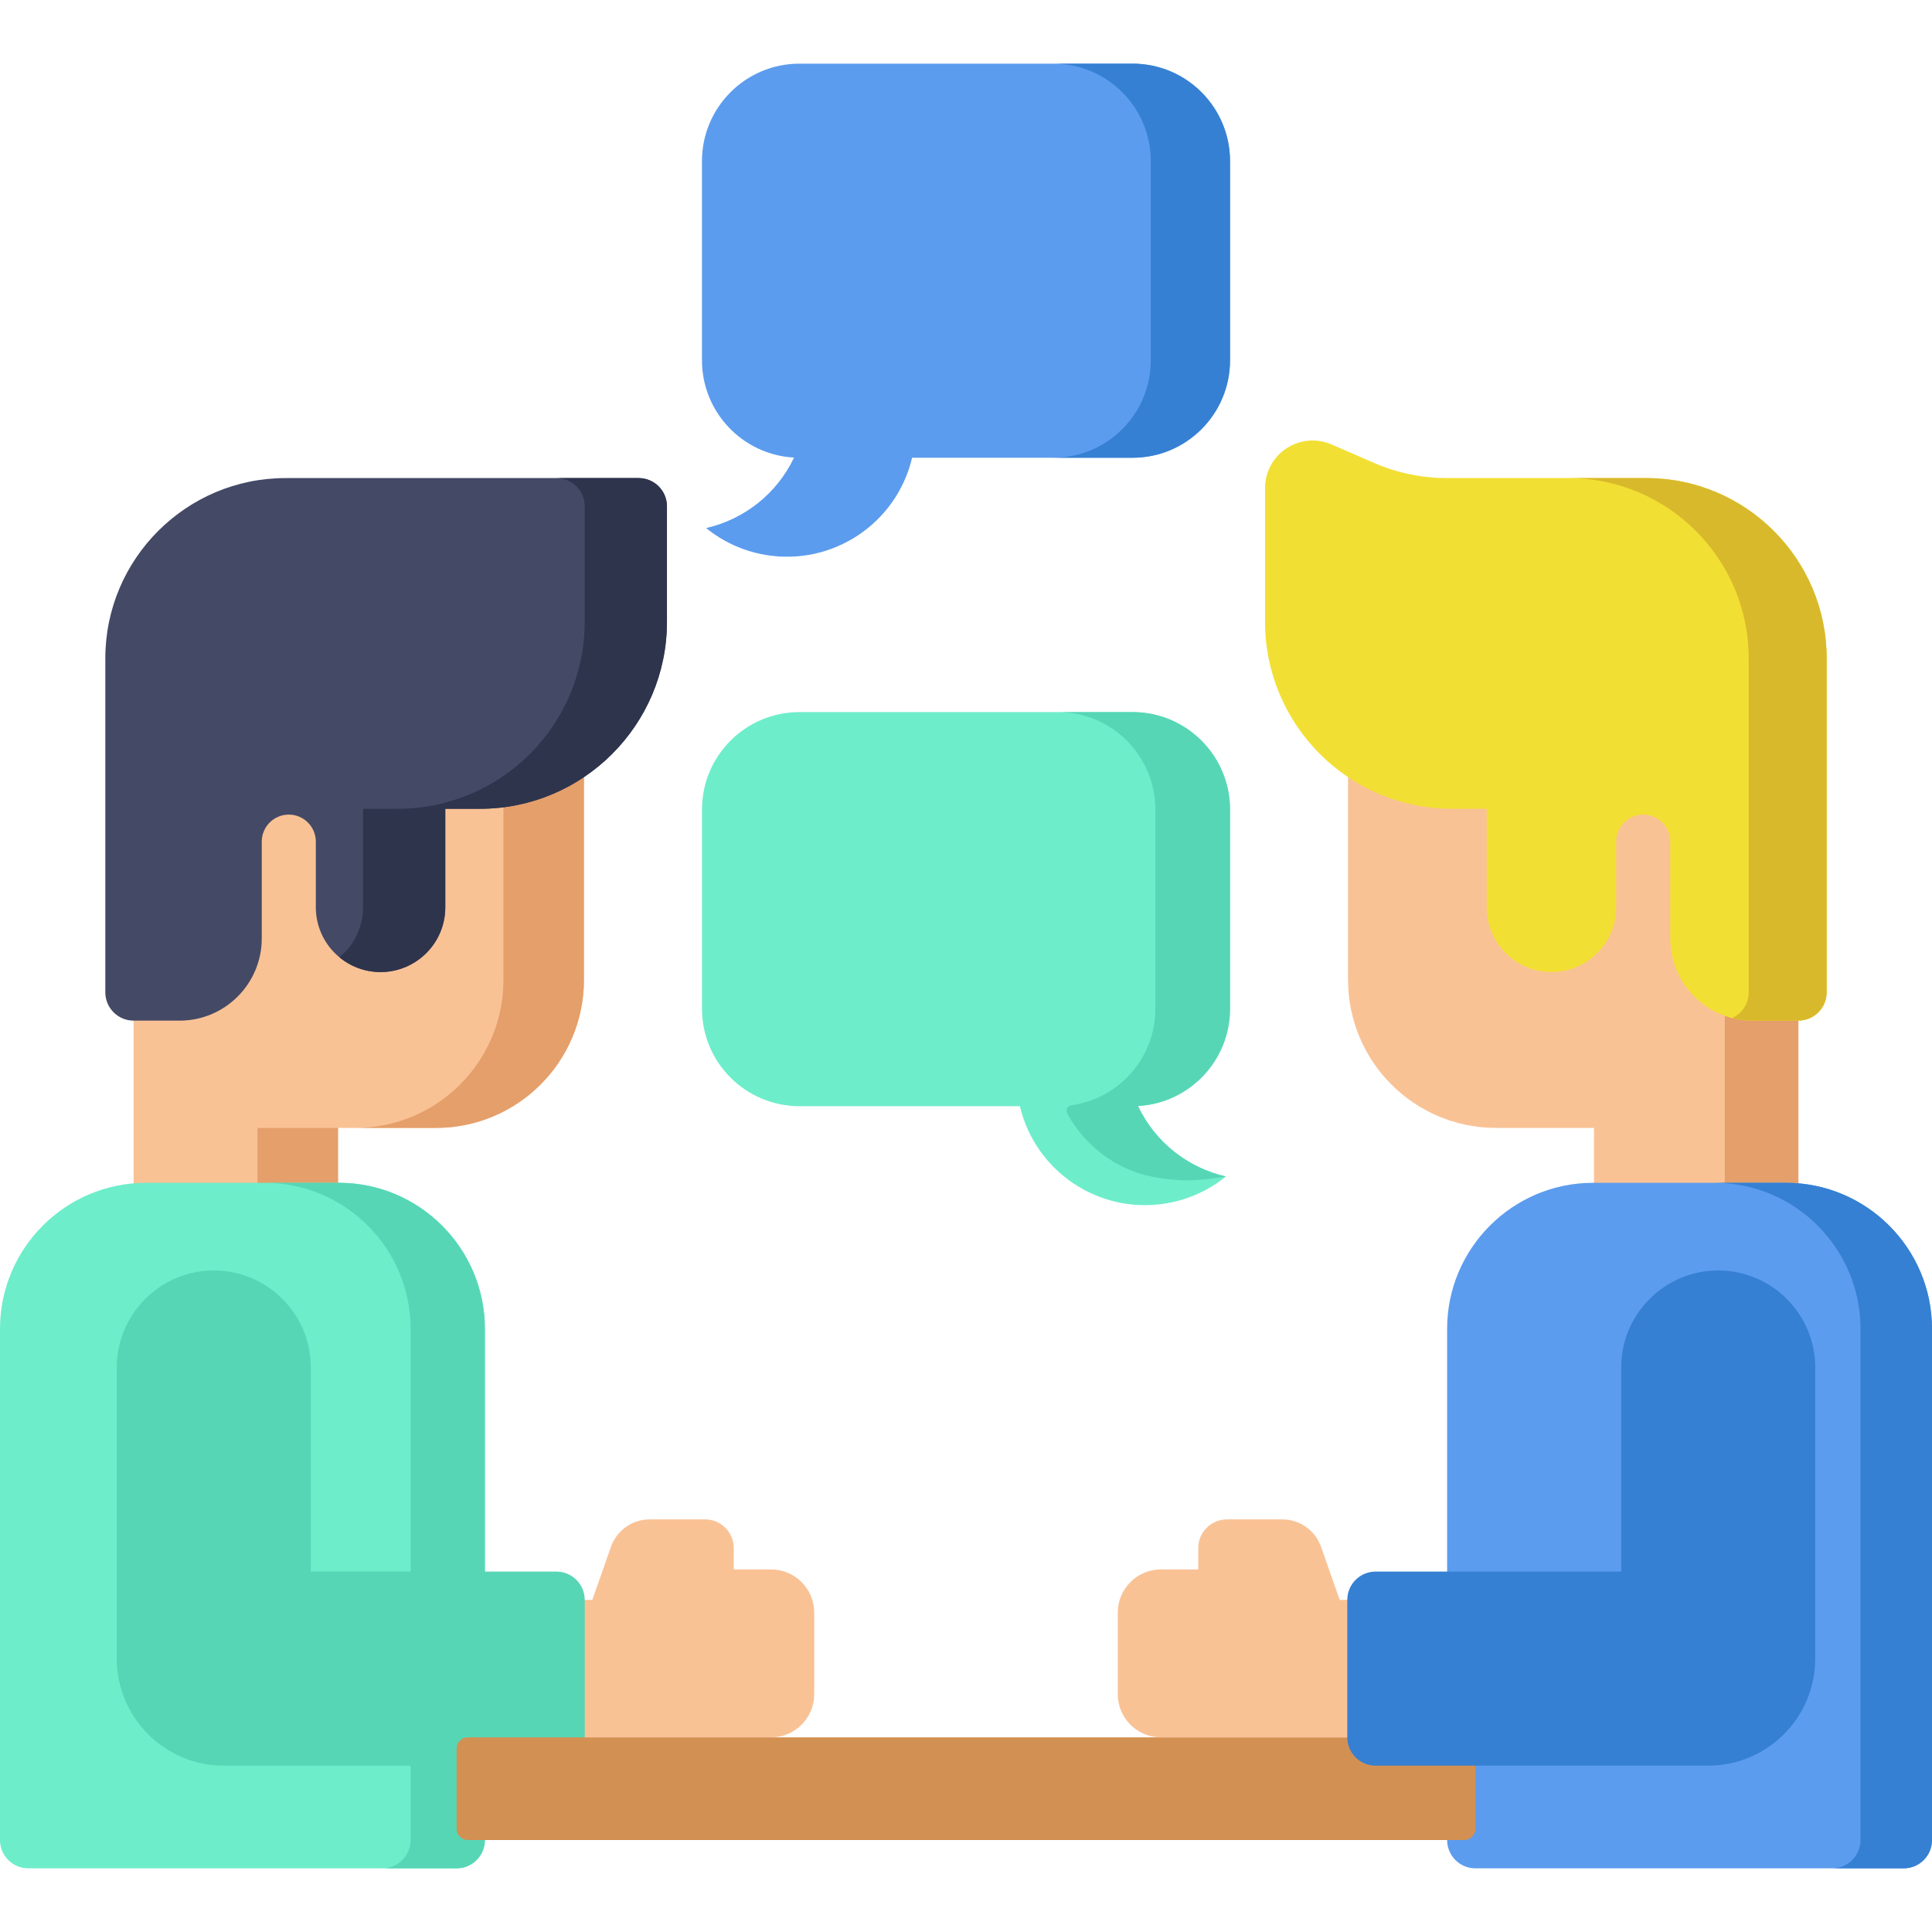 <?xml version="1.0" encoding="iso-8859-1"?>
<!-- Generator: Adobe Illustrator 19.0.0, SVG Export Plug-In . SVG Version: 6.00 Build 0)  -->
<svg version="1.1" id="Capa_1" xmlns="http://www.w3.org/2000/svg" xmlns:xlink="http://www.w3.org/1999/xlink" x="0px" y="0px"
	 viewBox="0 0 512 512" style="enable-background:new 0 0 512 512;" xml:space="preserve">
<path style="fill:#5C9CEE;" d="M300.135,16.87h-88.27c-14.268,0-25.835,11.567-25.835,25.835V95.47
	c0,13.784,10.796,25.045,24.394,25.793c-4.493,9.514-13.166,16.381-23.302,18.675c4.397,3.568,9.739,6.094,15.718,7.113
	c17.835,3.04,34.785-8.376,38.878-25.746h58.416c14.268,0,25.835-11.567,25.835-25.835V42.705
	C325.97,28.437,314.403,16.87,300.135,16.87z"/>
<path style="fill:#3580D3;" d="M300.135,16.87h-21c14.268,0,25.835,11.567,25.835,25.835V95.47
	c0,14.268-11.567,25.835-25.835,25.835h21c14.268,0,25.835-11.567,25.835-25.835V42.705C325.97,28.437,314.403,16.87,300.135,16.87z
	"/>
<path style="fill:#6eedcb;" d="M211.865,188.712h88.27c14.268,0,25.835,11.567,25.835,25.835v52.765
	c0,13.784-10.797,25.045-24.394,25.793c4.493,9.514,13.166,16.381,23.302,18.675c-4.397,3.568-9.739,6.094-15.718,7.113
	c-17.835,3.04-34.785-8.376-38.878-25.746h-58.416c-14.268,0-25.835-11.567-25.835-25.835v-52.765
	C186.03,200.278,197.597,188.712,211.865,188.712z"/>
<path style="fill:#F9C295;" d="M357.251,173.358v86.311c0,21.671,17.568,39.239,39.239,39.239h25.932v30.948h54.166v-30.948v-27.719
	v-97.831L357.251,173.358L357.251,173.358z"/>
<polygon style="fill:#E59F6A;" points="457.088,173.358 457.088,271.189 457.088,298.908 457.088,329.856 476.589,329.856
	476.589,298.908 476.589,271.189 476.589,173.358 "/>
<path style="fill:#F2DF33;" d="M436.311,126.694h-52.798c-6.731,0-13.275-1.361-19.449-4.045l-11.182-4.862
	c-3.909-1.698-8.372-1.318-11.938,1.019c-3.565,2.338-5.693,6.278-5.693,10.542v35.438c0,27.322,22.229,49.551,49.551,49.551h9.195
	v26.118c0,9.458,7.694,17.152,17.152,17.152c9.457,0,17.151-7.694,17.151-17.152v-17.411c0-3.952,3.216-7.167,7.168-7.167
	s7.167,3.215,7.167,7.167v25.676c0,11.997,9.76,21.757,21.757,21.757h12.197c4.143,0,7.5-3.358,7.5-7.5v-88.503
	C484.089,148.127,462.655,126.694,436.311,126.694z"/>
<path style="fill:#D9B92C;" d="M436.311,126.694h-20.668c26.345,0,47.778,21.433,47.778,47.778v88.503
	c0,3.038-1.809,5.647-4.406,6.826c1.72,0.439,3.521,0.674,5.377,0.674h12.197c4.143,0,7.5-3.358,7.5-7.5v-88.503
	C484.089,148.127,462.655,126.694,436.311,126.694z"/>
<path style="fill:#5C9CEE;" d="M473.305,313.455h-51.108c-21.337,0-38.695,17.359-38.695,38.696V487.63c0,4.142,3.357,7.5,7.5,7.5
	H504.5c4.143,0,7.5-3.358,7.5-7.5V352.151C512,330.814,494.642,313.455,473.305,313.455z"/>
<path style="fill:#3580D3;" d="M473.305,313.455H454.35c21.337,0,38.695,17.359,38.695,38.696V487.63c0,4.142-3.357,7.5-7.5,7.5
	H504.5c4.143,0,7.5-3.358,7.5-7.5V352.151C512,330.814,494.642,313.455,473.305,313.455z"/>
<path style="fill:#F9C295;" d="M154.749,173.358v86.311c0,21.671-17.568,39.239-39.239,39.239H89.577v30.948H35.411v-30.948v-27.719
	v-97.831L154.749,173.358L154.749,173.358z"/>
<g>
	<rect x="68.24" y="298.91" style="fill:#E59F6A;" width="21.333" height="30.948"/>
	<path style="fill:#E59F6A;" d="M133.415,173.358v86.311c0,21.671-17.568,39.239-39.239,39.239h21.333
		c21.671,0,39.239-17.568,39.239-39.239v-86.311H133.415z"/>
</g>
<path style="fill:#6eedcb;" d="M89.804,313.455H38.695C17.358,313.455,0,330.814,0,352.151V487.63c0,4.142,3.357,7.5,7.5,7.5
	h113.499c4.143,0,7.5-3.358,7.5-7.5V352.151C128.499,330.814,111.141,313.455,89.804,313.455z"/>
<path style="fill:#57D6B5;" d="M89.804,313.455H70.119c21.337,0,38.695,17.359,38.695,38.696V487.63c0,4.142-3.357,7.5-7.5,7.5
	h19.684c4.143,0,7.5-3.358,7.5-7.5V352.151C128.499,330.814,111.141,313.455,89.804,313.455z"/>
<path style="fill:#F9C295;" d="M156.968,423.988l4.944-14.07c1.529-4.351,5.638-7.263,10.251-7.263h14.698
	c4.189,0,7.586,3.396,7.586,7.586v5.676h9.887c6.321,0,11.446,5.125,11.446,11.446v21.608c0,6.321-5.125,11.446-11.446,11.446
	h-56.878v-36.428h9.512V423.988z"/>
<path style="fill:#57D6B5;" d="M147.454,416.488H82.373v-54.09c0-14.178-11.535-25.713-25.714-25.713s-25.714,11.535-25.714,25.713
	v77.16c0,15.637,12.721,28.358,28.357,28.358h88.151c4.143,0,7.5-3.358,7.5-7.5v-36.428
	C154.954,419.846,151.597,416.488,147.454,416.488z"/>
<path style="fill:#444966;" d="M169.25,126.694H75.689c-26.345,0-47.778,21.434-47.778,47.779v88.503c0,4.142,3.357,7.5,7.5,7.5
	h12.197c11.997,0,21.757-9.76,21.757-21.757v-25.676c0-3.952,3.215-7.167,7.167-7.167s7.168,3.215,7.168,7.167v17.411
	c0,9.458,7.694,17.152,17.151,17.152c9.458,0,17.152-7.694,17.152-17.152v-26.118h9.195c27.322,0,49.551-22.229,49.551-49.551
	v-30.592C176.75,130.052,173.393,126.694,169.25,126.694z"/>
<path style="fill:#2E344C;" d="M169.25,126.694h-21.796c4.143,0,7.5,3.358,7.5,7.5v30.592c0,27.322-22.229,49.551-49.551,49.551
	h-9.195v26.118c0,5.323-2.437,10.086-6.254,13.235c2.965,2.446,6.763,3.917,10.897,3.917c9.458,0,17.152-7.694,17.152-17.152
	v-26.118h9.195c27.322,0,49.551-22.229,49.551-49.551v-30.592C176.75,130.052,173.393,126.694,169.25,126.694z"/>
<path style="fill:#D39053;" d="M120.999,463.416v21.214c0,1.657,1.343,3,3,3h264.002c1.657,0,3-1.343,3-3v-21.214
	c0-1.657-1.343-3-3-3H123.999C122.342,460.416,120.999,461.759,120.999,463.416z"/>
<path style="fill:#57D6B5;" d="M283.936,292.898c-1.044,0.145-1.63,1.279-1.12,2.202c4.707,8.507,12.816,14.785,22.281,16.68
	c7.987,1.599,12.979,1.094,19.781,0c-10.136-2.294-18.809-9.161-23.302-18.675c13.598-0.748,24.394-12.008,24.394-25.793v-52.765
	c0-14.268-11.567-25.835-25.835-25.835h-19.781c14.268,0,25.835,11.567,25.835,25.835v52.765
	C306.189,280.364,296.509,291.154,283.936,292.898z"/>
<path style="fill:#F9C295;" d="M355.032,423.988l-4.944-14.07c-1.529-4.351-5.638-7.263-10.251-7.263H325.14
	c-4.189,0-7.586,3.396-7.586,7.586v5.676h-9.887c-6.321,0-11.446,5.125-11.446,11.446v21.608c0,6.321,5.125,11.446,11.446,11.446
	h56.878v-36.428h-9.513V423.988z"/>
<path style="fill:#3580D3;" d="M455.341,336.685c-14.179,0-25.714,11.535-25.714,25.713v54.09h-65.081c-4.143,0-7.5,3.358-7.5,7.5
	v36.428c0,4.142,3.357,7.5,7.5,7.5h88.151c15.637,0,28.357-12.721,28.357-28.358v-77.16
	C481.055,348.22,469.52,336.685,455.341,336.685z"/>
<g>
</g>
<g>
</g>
<g>
</g>
<g>
</g>
<g>
</g>
<g>
</g>
<g>
</g>
<g>
</g>
<g>
</g>
<g>
</g>
<g>
</g>
<g>
</g>
<g>
</g>
<g>
</g>
<g>
</g>
</svg>
